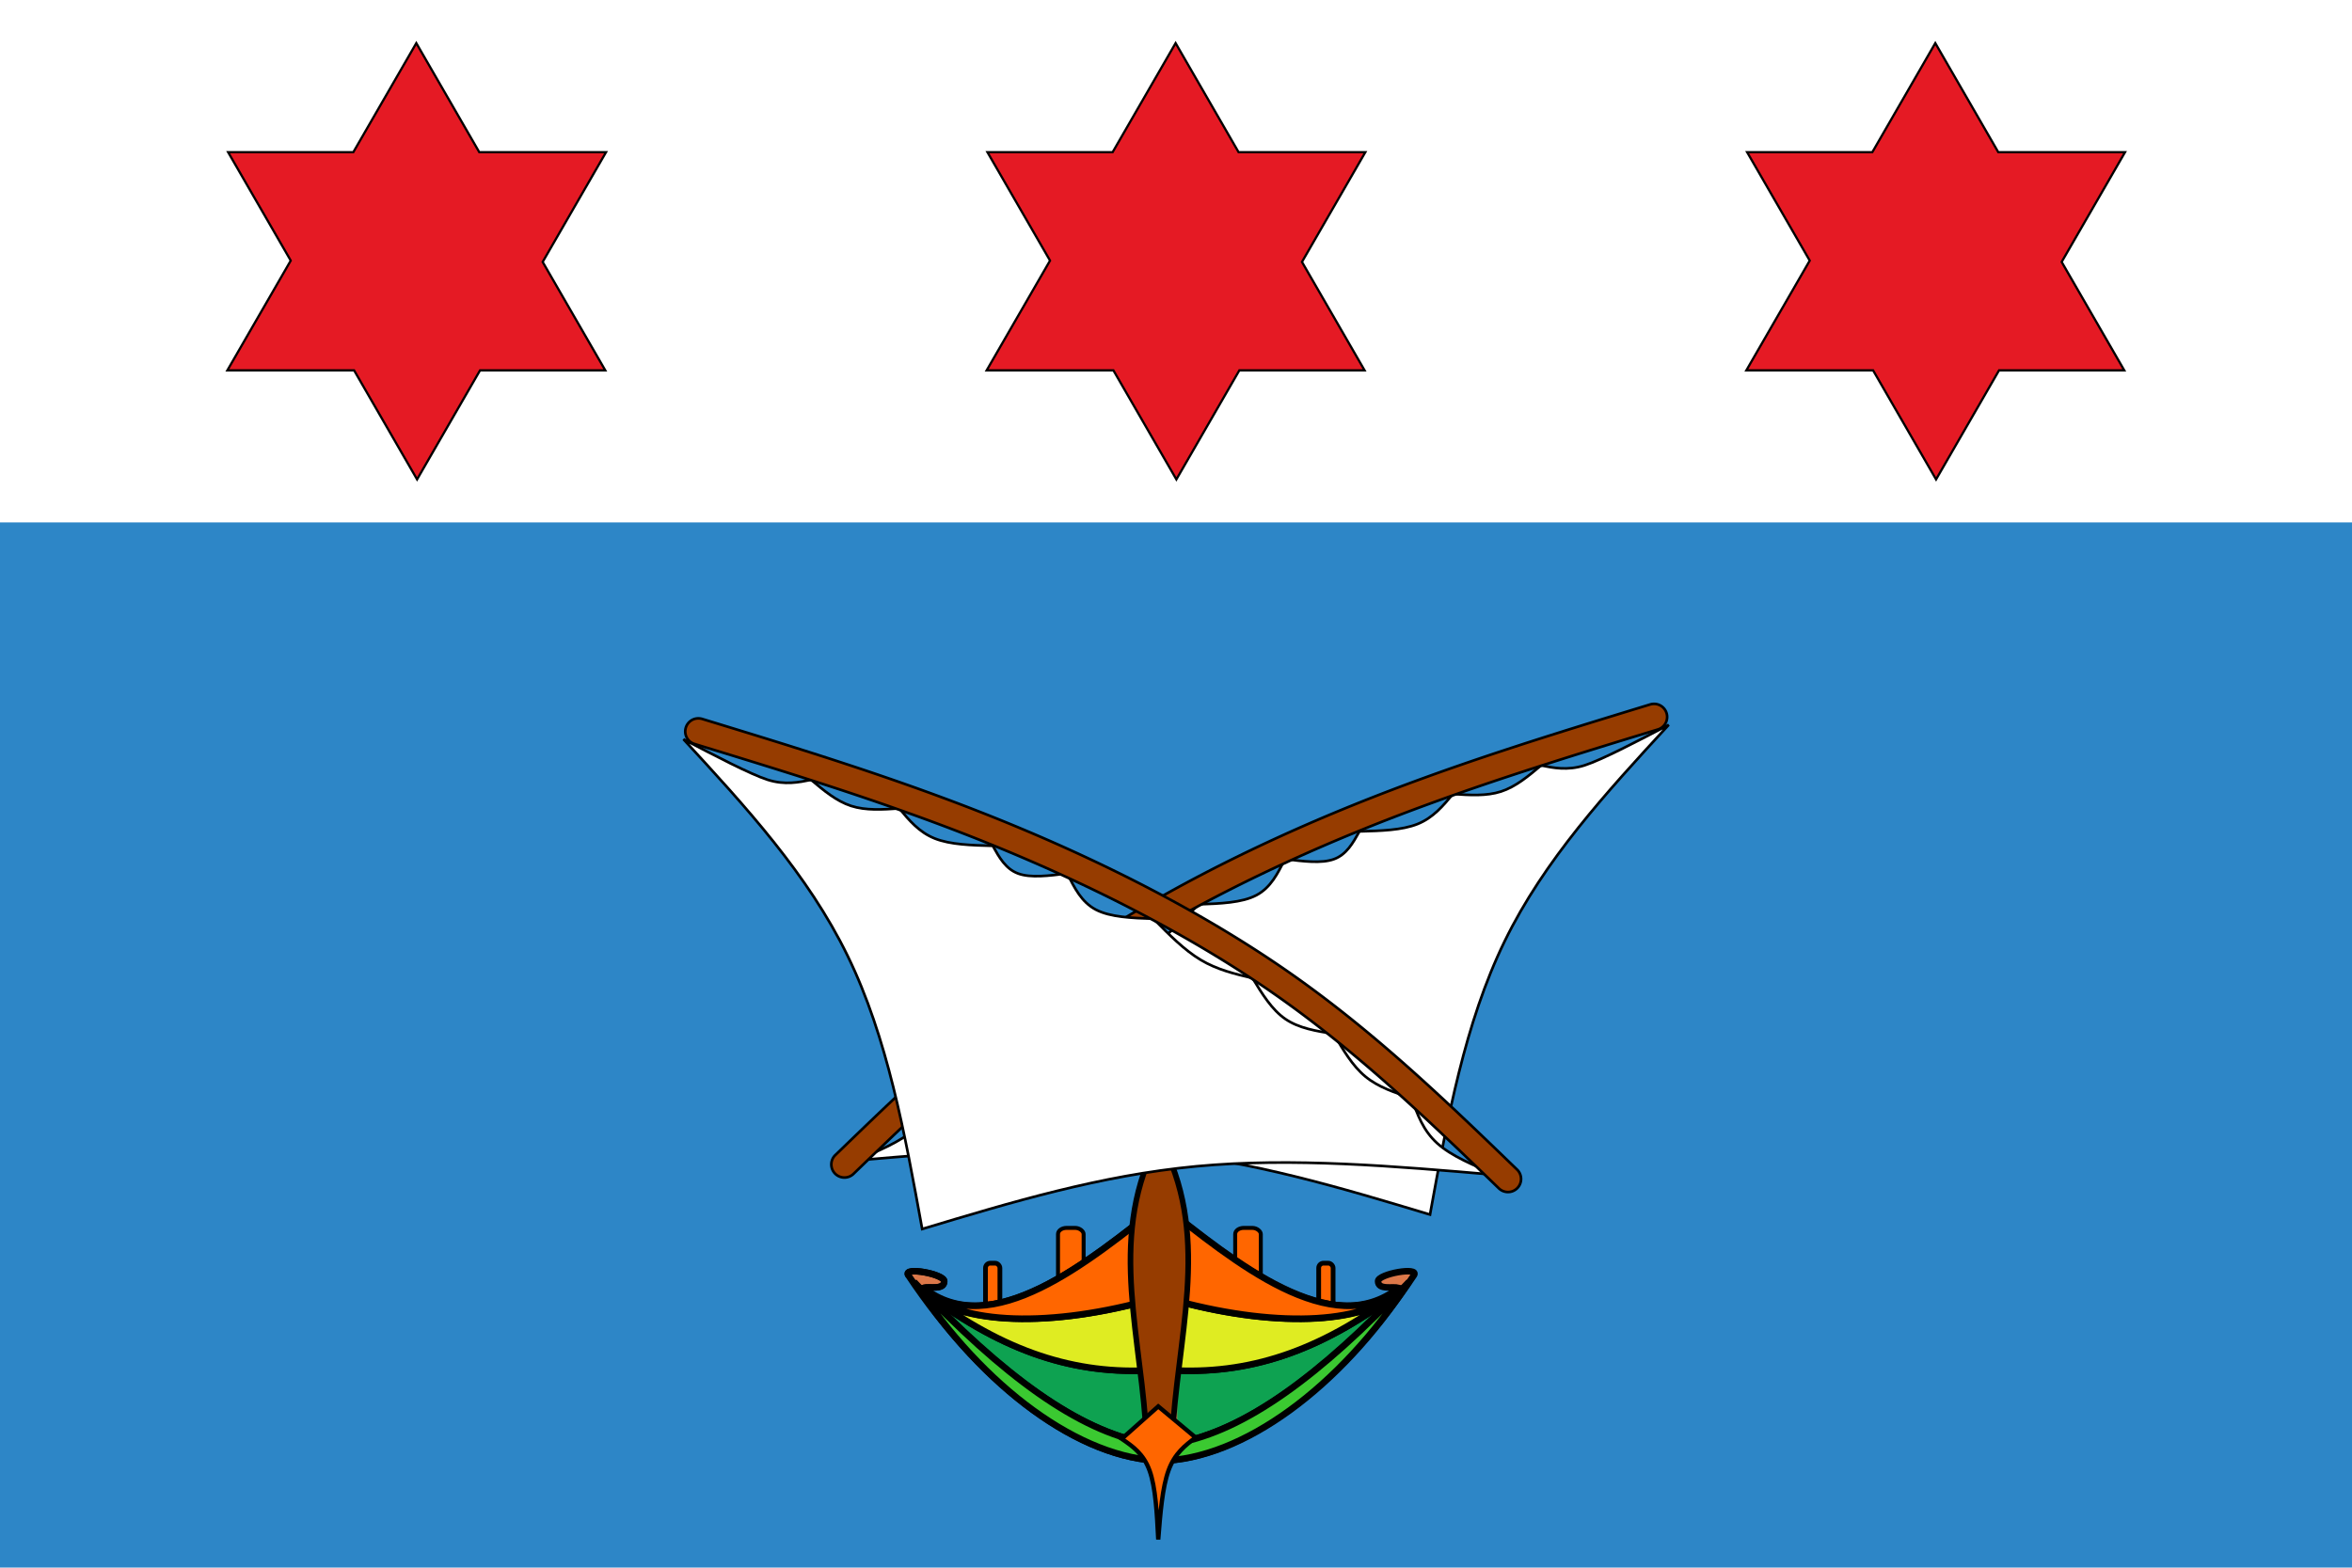 <?xml version="1.0" encoding="UTF-8"?>
<svg width="600" height="400" version="1.1" viewBox="0 0 600 400" xmlns="http://www.w3.org/2000/svg">
 <rect width="600" height="400" rx="0" ry="0" fill="#fff"/>
 <rect y="133.3" width="600" height="266.67" rx="0" ry="0" fill="#2d86c7"/>
 <g fill="#e51a24" stroke="#000" stroke-linecap="round" stroke-width=".572">
  <path d="m106.2 11-16.068 27.83h-31.94l15.973 27.662-16.168 28.003h32.331l16.068 27.83 16.068-27.83h31.946l-15.973-27.662 16.168-28.003h-32.337z"/>
  <path d="m299.9 11-16.068 27.83h-31.94l15.973 27.662-16.168 28.003h32.331l16.068 27.83 16.068-27.83h31.946l-15.973-27.662 16.168-28.003h-32.337z"/>
  <path d="m493.7 11-16.068 27.83h-31.94l15.973 27.662-16.169 28.003h32.331l16.068 27.83 16.068-27.83h31.946l-15.973-27.662 16.168-28.003h-32.337z"/>
 </g>
 <g stroke="#000">
  <g fill="#f60" stroke-linecap="round">
   <rect x="251.4" y="322.3" width="3.676" height="12.437" rx="1.227" ry="1.227" stroke-width="1.207"/>
   <rect x="336.4" y="322.3" width="3.676" height="12.437" rx="1.227" ry="1.227" stroke-width="1.207"/>
   <rect x="315.1" y="313.3" width="6.535" height="16.029" rx="2.181" ry="1.581" stroke-width="1.011"/>
   <rect x="269.9" y="313.3" width="6.535" height="16.029" rx="2.181" ry="1.581" stroke-width="1.011"/>
  </g>
  <g stroke-width="1.665">
   <path d="m295.8 307c19.128 15.11 43.575 35.33 61.034 21.582-1.601-0.382-5.3 0.639-5.283-1.702 0.023-1.836 10.589-3.77 9.155-1.522-19.035 28.585-43.883 47.03-64.906 47.375z" fill="#dc7849"/>
   <path d="m300.3 368.2c17.217-3.221 36.155-16.908 57.676-39.453-19.799 15.298-37.876 21.739-57.676 20.934" fill="#0ea251" stroke-linecap="round"/>
   <path d="m300.3 349.7c19.799 0.805 37.877-5.636 57.676-20.934-8.608 8.857-30.99 10.372-57.676 3.221" fill="#dfec22" stroke-linecap="round"/>
  </g>
  <g>
   <path d="m300.3 368.2c17.217-3.221 36.155-16.908 59.139-41.144-17.572 26.894-42.419 45.34-63.443 45.684" fill="#3bc931" stroke-width="1.665"/>
   <g stroke-width="1.665">
    <path d="m296 307c19.128 15.11 43.575 35.33 61.507 21.661-8.136 8.935-30.517 10.45-57.203 3.299" fill="#f60"/>
    <path d="m296.6 307c-19.128 15.11-43.575 35.33-61.034 21.582 1.601-0.382 5.3 0.639 5.283-1.702-0.023-1.836-10.589-3.77-9.155-1.522 19.035 28.585 43.883 47.03 64.906 47.375z" fill="#dc7849"/>
    <path d="m291.4 295.6h8.608v1.61h-8.608z" fill="#963c00"/>
   </g>
   <path d="m218.23 296.11c26.096-2.252 52.195-4.504 76.623-2.205 24.427 2.299 47.184 9.149 69.947 15.999 4.435-24.438 8.871-48.88 19.022-69.706 10.151-20.827 26.011-38.041 41.876-55.256-7.797 4.077-17.127 8.956-21.485 10.343-4.358 1.387-8.021 0.637-11.077 0.01-3.232 2.722-6.46 5.441-10.211 6.659-3.751 1.218-8.014 0.929-12.279 0.64-2.53 3.036-5.057 6.068-9.036 7.66-3.979 1.592-9.397 1.737-14.818 1.881-1.643 2.948-3.281 5.886-6.454 7.065-3.173 1.179-7.861 0.583-12.555-0.013-1.809 3.655-3.612 7.299-7.282 9.231-3.669 1.932-9.184 2.131-14.704 2.33-3.915 3.981-7.822 7.954-12.039 10.481-4.217 2.528-8.725 3.594-13.234 4.661-2.458 4.029-4.911 8.051-8.366 10.425-3.455 2.374-7.903 3.086-12.351 3.798-2.382 4.08-4.761 8.153-8.072 10.888-3.312 2.735-7.55 4.119-11.788 5.503-1.462 4.134-2.92 8.259-6.542 11.532-3.622 3.273-9.396 5.673-15.173 8.075z" fill="#fff" stroke-linecap="round" stroke-width=".668"/>
   <path d="m421.8 179.6a3.338 3.338 0 0 0-0.887 0.157c-25.165 7.691-50.426 15.408-75.956 25.753-25.529 10.345-51.269 23.297-73.36 38.656-22.092 15.359-40.323 32.989-58.417 50.47a3.338 3.338 0 1 0 4.636 4.798c18.094-17.48 36.057-34.817 57.596-49.792 21.539-14.974 46.878-27.742 72.057-37.945s50.23-17.86 75.395-25.551a3.338 3.338 0 0 0-1.063-6.546z" color="#000000" fill="#963c00" stroke-linecap="round" stroke-width=".668"/>
  </g>
  <g stroke-width="1.665">
   <path d="m235.6 328.6c1.601-0.382 5.3 0.639 5.283-1.702-0.023-1.836-10.589-3.77-9.155-1.522" fill="none"/>
   <path d="m292.3 368.2c-17.217-3.221-36.155-16.908-57.676-39.453 19.799 15.298 37.876 21.739 57.676 20.934" fill="#0ea251" stroke-linecap="round"/>
   <path d="m292.3 349.7c-19.799 0.805-37.877-5.636-57.676-20.934 8.608 8.857 30.99 10.372 57.676 3.221" fill="#dfec22" stroke-linecap="round"/>
  </g>
  <g>
   <path d="m292.3 368.2c-17.217-3.221-36.155-16.908-59.139-41.144 17.572 26.894 42.419 45.34 63.443 45.684" fill="#3bc931" stroke-width="1.665"/>
   <path d="m296.6 307c-19.128 15.11-43.575 35.33-61.507 21.661 8.136 8.935 30.517 10.45 57.203 3.299" fill="#f60" stroke-width="1.665"/>
   <path d="m292.6 297.1h6.317c9.475 24.231 0 49.444 0 75.291h-6.317c0-25.846-9.475-51.06 0-75.291z" fill="#963c00" stroke-width="1.429"/>
   <path d="m295.47 392.81c-0.335-6.665-0.669-13.332-2.22-17.611s-4.319-6.175-7.087-8.072l9.307-8.282 9.537 7.947c-2.655 2.008-5.302 4.01-6.895 8.352-1.593 4.342-2.117 11-2.642 17.665z" fill="#f60" stroke-width="1.098"/>
   <path d="m381.82 299.79c-26.096-2.252-52.195-4.504-76.623-2.205-24.427 2.299-47.184 9.149-69.947 15.999-4.435-24.438-8.871-48.88-19.022-69.706-10.151-20.827-26.011-38.041-41.876-55.256 7.797 4.077 17.127 8.956 21.485 10.343 4.358 1.387 8.021 0.637 11.077 0.01 3.232 2.722 6.46 5.441 10.211 6.659 3.751 1.218 8.014 0.929 12.279 0.64 2.53 3.036 5.057 6.068 9.036 7.66 3.979 1.592 9.397 1.737 14.818 1.881 1.643 2.948 3.281 5.886 6.454 7.065 3.173 1.179 7.861 0.583 12.555-0.013 1.809 3.655 3.612 7.299 7.282 9.231 3.669 1.932 9.184 2.131 14.704 2.33 3.915 3.981 7.822 7.954 12.039 10.481 4.217 2.528 8.725 3.594 13.234 4.661 2.458 4.029 4.911 8.051 8.366 10.425 3.455 2.374 7.903 3.086 12.351 3.798 2.382 4.08 4.761 8.153 8.072 10.888 3.312 2.735 7.55 4.119 11.788 5.503 1.462 4.134 2.92 8.259 6.542 11.532 3.622 3.273 9.396 5.673 15.173 8.075z" fill="#fff" stroke-linecap="round" stroke-width=".668"/>
   <path d="m178.3 183.3a3.338 3.338 0 0 1 0.887 0.157c25.165 7.691 50.426 15.408 75.956 25.753 25.529 10.345 51.268 23.297 73.36 38.656s40.323 32.989 58.417 50.47a3.338 3.338 0 1 1-4.636 4.798c-18.094-17.48-36.057-34.817-57.596-49.792s-46.878-27.742-72.056-37.945-50.23-17.86-75.395-25.551a3.338 3.338 0 0 1 1.063-6.546z" color="#000000" fill="#963c00" stroke-linecap="round" stroke-width=".668"/>
  </g>
 </g>
</svg>
